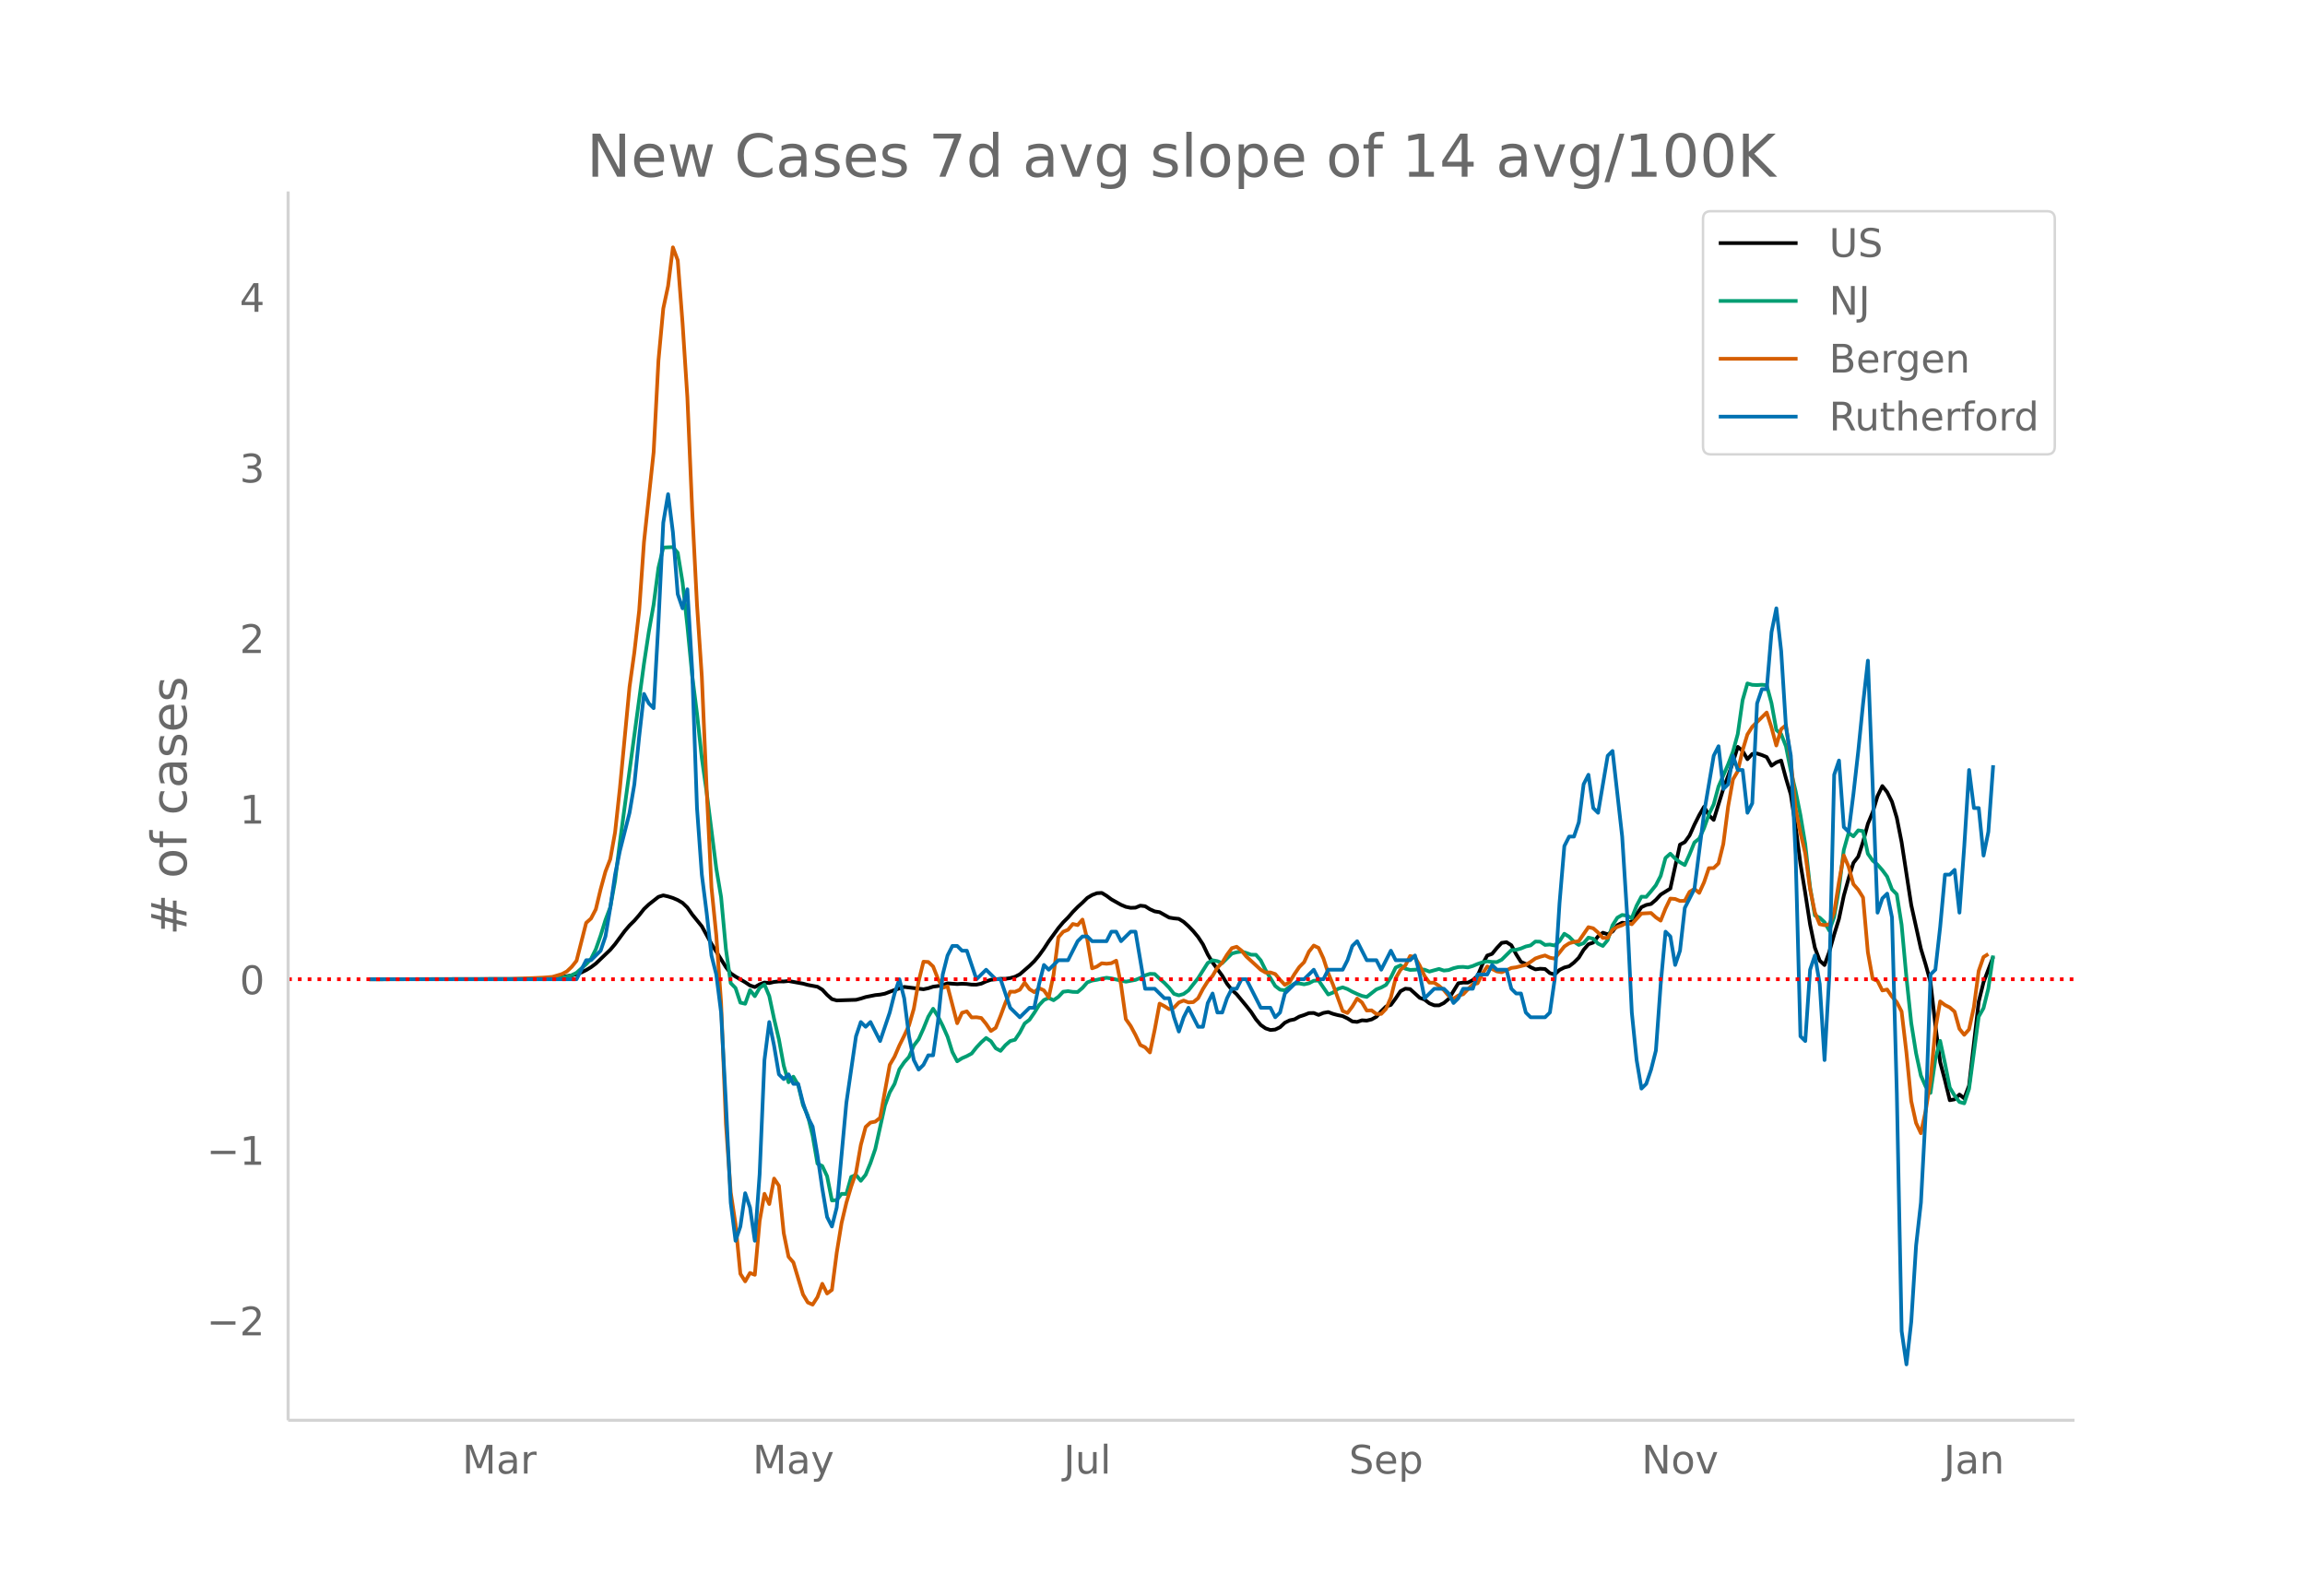 <svg height="864" viewBox="0 0 936 648" width="1248" xmlns="http://www.w3.org/2000/svg" xmlns:xlink="http://www.w3.org/1999/xlink"><defs><style>*{stroke-linecap:butt;stroke-linejoin:round}</style></defs><g id="figure_1"><path d="M0 648h936V0H0z" fill="#fff" id="patch_1"/><g id="axes_1"><path d="M117 576.72h725.4V77.76H117z" fill="none" id="patch_2"/><path clip-path="url(#pe2917951f7)" d="M149.973 397.634l62.619-.105 7.827-.204 3.914-.242 3.913-.383 3.914-.602 1.957-.484 1.957-.72 1.956-.968 1.957-1.172 1.957-1.462 5.87-5.608 1.957-2.31 3.914-5.305 1.957-2.288 1.957-1.922 1.957-2.258 1.957-2.482 1.956-1.844 3.914-3.088 1.957-.611 1.957.45 1.957.613 1.956.838 1.957 1.142 1.957 1.89 1.957 2.808 3.914 4.824 3.913 7.121 5.87 9.443 1.958 2.54 1.956 1.313 3.914 2.302 1.957 1.302 1.957.651 1.957-1.095 1.956-.753 1.957.223 1.957-.457 1.957-.204 1.957.025 1.957-.194 5.87 1.062 1.957.533 3.914.733 1.957 1.189 1.956 2.1 1.957 1.735 1.957.538 7.827-.254 1.957-.504 1.957-.624 3.914-.786 1.957-.197 1.956-.385 3.914-1.51 3.914-1.228 7.827.945 1.957-.413 1.957-.638 1.957-.251 1.956-.424 1.957-.665 3.914.282 1.957-.124 1.957.096 1.957.251 1.956.012 1.957-.406 1.957-.903 1.957-.664 3.914-.41 1.956.02 1.957-.299 1.957-.54 1.957-1.01 3.914-3.402 1.956-1.91 1.957-2.346 1.957-2.714 1.957-3.012 3.914-5.374 1.956-2.332 1.957-1.958 1.957-2.27 1.957-1.997 1.957-1.769 1.957-1.928 1.956-1.17 1.957-.743 1.957-.112 1.957 1.177 1.957 1.455 3.914 2.197 1.956.828 1.957.4 1.957-.07 1.957-.806 1.957.222 1.957 1.234 1.956.873 1.957.307 3.914 2.202 1.957.317 1.957.201 1.956 1.22 1.957 1.757 1.957 2.03 1.957 2.36 1.957 2.98 1.957 4.107 1.956 3.277 3.914 5.329 1.957 3.294 1.957 2.481 1.957 1.775 3.913 4.74 1.957 2.477 1.957 2.96 1.957 2.31 1.957 1.37 1.957.66 1.956-.175 1.957-.946 1.957-1.83 1.957-.968 1.957-.4 1.957-1.115 1.956-.637 1.957-.783 1.957-.052 1.957.79 1.957-.815 1.957-.353 1.956.736 1.957.517 1.957.394 1.957.942 1.957 1.213 1.957.202 1.956-.652 1.957.123 1.957-.481 1.957-1.075 1.957-2.268 1.957-1.91 1.956-.634 1.957-2.65 1.957-2.915 1.957-1.038 1.957.183 3.914 3.549 1.956.708 1.957 1.524 1.957.803 1.957.024 1.957-.962 1.957-1.659 3.913-6.362 1.957-.28 1.957.016 1.957-1.015 1.957-1.722 1.956-4.679 1.957-3.574 1.957-.675 1.957-2.388 1.957-2.089 1.957-.275 1.956 1.22 1.957 3.662 1.957 3.11 1.957.842 1.957 1.318 1.957.891 1.956-.262 1.957.113 1.957 1.668 1.957.536 1.957-1.823 1.957-.989 1.956-.502 1.957-1.517 1.957-1.962 1.957-3.19 1.957-2.27 1.957-.691 1.957-2.516 1.956-1.482 1.957.618 1.957-1.1 1.957-2.554 1.957-1.031 1.957.195 1.956-.74 3.914-5.745 1.957-.916 1.957-.406 1.957-1.658 1.956-2.142 3.914-2.44 3.914-17.843 1.957-1.033 1.956-2.712 1.957-4.364 1.957-3.895 1.957-3.376 1.957 3.429 1.957 1.893 3.913-12.665 1.957-5.172 1.957-5.626 1.957-6.197 1.957 1.633 1.957 3.391 1.956-2.132 1.957-.195 1.957.632 1.957.814 1.957 3.518 1.957-1.347 1.956-.752 1.957 7.245 1.957 6.553 1.957 12.913 1.957 15.118 1.957 11.936 1.956 12.744 1.957 9.484 1.957 5.236 1.957 1.807 1.957-5.418 1.957-6.969 1.956-6.352 1.957-9.375 1.957-7.046 1.957-6.318 1.957-2.557 1.957-6.014 1.956-7.287 1.957-4.712 1.957-6.536 1.957-4.094 1.957 2.463 1.957 3.893 1.957 6.524 1.956 9.896 3.914 25.524 3.914 17.732 1.957 6.51 1.956 7.048 1.957 17.36 1.957 15.163 1.957 7.402 1.957 8.055 1.957-.357 1.956-1.95 1.957 1.555 1.957-5.2 3.914-34.005 1.957-7.91 3.913-10.31h0" fill="none" stroke="#000" stroke-linecap="round" stroke-width="1.5" id="line2d_1"/><path clip-path="url(#pe2917951f7)" d="M149.973 397.634l66.532-.083 7.828-.247 3.913-.33 1.957-.354 1.957-.633 1.957-.967 3.913-3.501 1.957-2.137 1.957-3.904 1.957-5.594 1.957-6.295 1.957-5.169 1.956-10.791 1.957-15.646 9.785-72.542 1.956-12.868 1.957-11.101 1.957-14.91 1.957-8.22 3.914-.184 1.956 2.304 1.957 11.973 1.957 17.71 1.957 20.187 1.957 15.458 1.957 18.017 1.956 13.871 3.914 30.93 1.957 11.662 1.957 21.117 1.957 13.835 1.956 1.993 1.957 5.925 1.957.458 1.957-5.539 1.957 2.455 1.957-3.346 1.956-1.417 1.957 4.727 1.957 9.275 1.957 8.285 1.957 10.695 1.957 6.729 1.957-2.252 1.956 3.35 1.957 8.201 1.957 4.266 1.957 8.153 1.957 11.332 1.957.97 1.956 4.127 1.957 9.856 1.957-.143 1.957-2.539 1.957.044 1.957-6.92 1.956-.815 1.957 2.395 1.957-2.447 1.957-4.77 1.957-5.699 3.913-17.655 1.957-5.328 1.957-3.442 1.957-5.912 1.957-2.865 1.957-2.185 1.956-4.604 1.957-2.57 1.957-4.333 1.957-4.815 1.957-3.239 1.957 3.06 1.956 3.888 1.957 4.412 1.957 6.228 1.957 3.744 1.957-1.238 1.957-.855 1.957-1.059 1.956-2.475 1.957-2.085 1.957-1.75 1.957 1.32 1.957 2.858 1.957 1.054 1.956-2.296 1.957-1.69 1.957-.53 1.957-2.913 1.957-3.704 1.957-1.488 1.956-2.826 1.957-3.143 1.957-2.073 1.957-.828 1.957.931 1.957-1.384 1.956-2.07 1.957-.23 1.957.29 1.957.052 1.957-1.667 1.957-2.248 1.956-.72 1.957-.327 1.957-.473 1.957-.347 1.957.267 5.87 1.317 3.914-.72 1.957-.776 1.957-1.062 1.957-.625 1.956.083 1.957 1.879 1.957 1.69 1.957 2.01 1.957 2.467 1.957.613 1.956-.573 1.957-1.44 3.914-4.966 3.914-6.18 1.956-1.094 1.957.37 1.957.796 3.914-3.892 1.957-.533 1.956-.302 1.957.585 1.957.724 1.957.02 1.957 2.268 1.957 3.931 3.913 6.47 1.957 1.5 1.957.259 1.957-1.457 1.957-1.277 1.957-.064 1.956.374 1.957-.437 1.957-1.015 1.957-.123 3.914 5.694 1.956-.78 1.957-1.488 1.957-.629 1.957.704 1.957 1.075 1.957.91 1.956.789 1.957.417 3.914-3.071 1.957-.756 1.957-1.075 1.956-3.036 1.957-3.987 1.957-.907 1.957 1.353 1.957.505 1.957-.083 1.957-.207 1.956.203 1.957.768 3.914-1.075 1.957.657 1.957-.2 1.956-.747 1.957-.466 1.957-.071 1.957.207 1.957-.57 1.957-.823 1.956-.684 1.957-.378 1.957.234 1.957.064 1.957-.97 3.913-3.865 1.957-.143 1.957-.549 1.957-.812 1.957-.437 1.957-1.568 1.956.056 1.957 1.317 1.957-.163 1.957.393 1.957-1.754 1.957-3.012 1.956 1.213 1.957 1.986 1.957 1.333 1.957-.693 1.957-2.28 1.957.462 1.957 1.985 1.956.94 1.957-2.388 1.957-5.969 1.957-3.1 1.957-1.125 1.957.274 1.956 1.039 1.957-5.042 1.957-3.692 1.957.075 1.957-2.272 1.957-2.443 1.956-3.8 1.957-7.273 1.957-1.74 1.957 1.962 1.957 1.52 1.957 1.13 1.956-4.377 1.957-4.79 1.957-1.58 1.957-4.242 1.957-5.562 1.957-4.079 1.956-7.234 3.914-9.036 1.957-5.169 1.957-7.134 1.957-13.744 1.957-6.804 1.956.569 1.957.095 1.957-.127 1.957.16 1.957 7.317 1.957 10.886 1.956 1.675 1.957 4.958 1.957 9.908 1.957 8.225 1.957 9.749 1.957 11.821 1.956 17.436 1.957 11.524 1.957.93 1.957 1.807 1.957 3.442 1.957-5.523 1.956-11.392 1.957-15.796 1.957-6.964 1.957 1.369 1.957-2.42 1.957.307 1.956 9.184 1.957 2.789 1.957 1.66 1.957 2.204 1.957 2.646 1.957 5.184 1.957 1.982 1.956 12.351 1.957 21.352 1.957 18.542 1.957 12.28 1.957 9.087 1.957 4.489 1.956 2.554 1.957-13.632 1.957-7.492 1.957 9.084 1.957 9.9 1.957 3.239 1.956 2.59 1.957.553 1.957-5.865 3.914-29.326 1.957-3.458 1.956-7.938 1.957-13.449h0" fill="none" stroke="#009e73" stroke-linecap="round" stroke-width="1.5" id="line2d_2"/><path clip-path="url(#pe2917951f7)" d="M149.973 397.634l56.748-.038 13.698-.606 3.914-.304 3.913-1.175 1.957-1.061 1.957-1.858 1.957-2.464 3.913-15.393 1.957-1.744 1.957-3.753 1.957-8.151 1.957-7.166 1.957-5.042 1.956-10.919 1.957-17.932 3.914-41.135 1.957-13.99 1.957-16.946 1.957-27.904 3.913-36.433 1.957-37.23 1.957-21.117 1.957-9.137 1.957-15.696 1.956 5.232 1.957 25.477 1.957 30.14 1.957 45.836 1.957 38.443 1.957 29.155 1.956 45.494 1.957 40.112 1.957 19.41 1.957 27.487 1.957 49.059 1.957 27.94 1.956 12.891 1.957 20.132 1.957 3.07 1.957-3.412 1.957.759 1.957-21.876 1.956-11.032 1.957 4.17 1.957-10.35 1.957 2.92 1.957 19.22 1.957 9.63 1.957 2.275 3.913 13.004 1.957 3.26 1.957.873 1.957-3.033 1.957-5.422 1.956 3.943 1.957-1.479 1.957-15.089 1.957-12.056 1.957-8.227 1.957-6.596 1.956-5.65 1.957-11.221 1.957-7.317 1.957-1.782 1.957-.38 1.957-1.554 3.913-21.496 1.957-3.336 1.957-4.55 1.957-3.943 1.957-4.208 1.956-6.786 1.957-11.147 1.957-7.923 1.957.114 1.957 1.82 1.957 4.966 1.956 3.677 1.957-.568 3.914 14.975 1.957-4.246 1.957-.569 1.957 2.464 1.956-.075 1.957.303 1.957 2.388 1.957 2.882 1.957-1.29 1.957-4.852 1.956-5.27 1.957-4.55 1.957.039 1.957-.835 1.957-2.88 1.957 2.653 1.956 1.213 1.957-1.63 1.957.91 1.957 2.843 1.957-9.174 1.957-15.241 1.956-2.237 1.957-.796 1.957-2.35 1.957.454 1.957-2.237 1.957 8.114 1.956 11.677 1.957-.72 1.957-1.328 1.957.19 1.957-.228 1.957-1.023 1.957 9.705 1.956 14.028 1.957 2.767 1.957 3.64 1.957 4.095 1.957.947 1.957 2.086 1.956-9.289 1.957-10.54 1.957 1.024 1.957 1.251 1.957-.682 1.957-2.048 1.956-.796 1.957.759 1.957-.114 1.957-1.593 1.957-3.753 1.957-3.109 1.956-2.199 1.957-3.336 1.957-2.047 1.957-3.223 1.957-2.653 1.957-.57 1.956 1.555 1.957 2.389 5.87 5.383 1.958 1.138 1.957-.038 1.956.644 1.957 2.313 1.957 2.085 1.957-1.137 1.957-3.26 1.957-2.844 1.956-1.972 1.957-4.284 1.957-2.464 1.957.948 1.957 4.246 1.957 5.99 1.956 4.74 3.914 10.652 1.957.797 1.957-2.578 1.957-3.26 1.956 1.554 1.957 3.298 1.957-.076 1.957 1.479 1.957-.038 1.957-2.048 1.956-4.587 1.957-7.848 1.957-3.412 1.957-1.744 1.957-3.867 1.957.493 1.957 3.412 1.956 4.208 1.957 2.692 1.957.038 1.957 1.29 1.957 1.705 1.957 2.35 1.956 1.176 1.957-1.327 1.957-.493 3.914-4.056 1.957-.417 1.956-3.868 1.957-2.957 3.914 2.01 1.957.34 1.957-.795 1.956-.948 1.957-.265 3.914-.986 1.957-1.213 1.957-1.403 1.956-.683 1.957-.53 1.957.91 1.957.379 3.914-4.929 1.956-1.289 1.957-.569 1.957-.303 3.914-5.687 1.957.455 1.957 1.706 1.956 2.2 1.957-.039 1.957-3.26 1.957-1.175 1.957-.683 1.957-1.024 1.956.645 3.914-4.36 3.914-.227 1.957 1.781 1.956 1.327 1.957-4.89 1.957-4.057 1.957.152 1.957.796 1.957-.038 1.956-3.64 1.957-1.213 1.957 1.63 1.957-4.284 1.957-5.762 1.957-.038 1.956-1.896 1.957-7.886 1.957-15.202 1.957-10.995 1.957-3.374 1.957-8.417 1.957-6.483 1.956-3.108 3.914-3.868 1.957-1.933 1.957 6.066 1.957 7.317 1.956-6.635 1.957-1.592 1.957 14.103 1.957 19.715 1.957 9.895 1.957 8.265 1.956 14.482 1.957 9.554 1.957 4.777 1.957.417 1.957-.341 1.957-4.853 1.956-12.283 1.957-10.881 1.957 4.587 1.957 7.128 1.957 2.236 1.957 3.147 1.956 22.217 1.957 10.843 1.957.796 1.957 3.905 1.957-.38 1.957 2.882 1.957 2.237 1.956 3.791 1.957 16.606 1.957 19.79 1.957 8.871 1.957 4.17 1.957-9.06 1.956-12.398 1.957-20.586 1.957-11.487 1.957 1.478 1.957.986 1.957 1.706 1.956 6.976 1.957 2.426 1.957-2.199 1.957-9.023 1.957-14.71 1.957-5.649 1.956-1.213h0" fill="none" stroke="#d55e00" stroke-linecap="round" stroke-width="1.5" id="line2d_3"/><path clip-path="url(#pe2917951f7)" d="M149.973 397.634h84.144l3.913-7.723h1.957l3.914-3.862 1.957-5.793 1.957-11.586 1.956-13.516 1.957-9.655 3.914-15.447 1.957-11.586 1.957-19.31 1.957-17.378 1.956 3.862 1.957 1.931 1.957-34.757 1.957-40.55 1.957-11.585 1.957 15.447 1.956 25.103 1.957 5.792 1.957-7.723 1.957 32.826 1.957 55.997 1.957 27.033 1.956 15.447 1.957 17.379 1.957 7.723 1.957 15.448 1.957 36.688 1.957 40.55 1.956 15.447 1.957-5.793 1.957-13.517 1.957 5.793 1.957 13.517 1.957-27.033 1.956-46.343 1.957-15.447 1.957 9.654 1.957 11.586 1.957 1.93 1.957-1.93 1.957 3.862h1.956l1.957 7.724 1.957 5.792 1.957 3.862 1.957 11.586 1.957 13.516 1.956 11.586 1.957 3.862 1.957-7.724 3.914-42.48 3.913-27.033 1.957-5.793 1.957 1.93 1.957-1.93 3.914 7.723 3.913-11.585 1.957-7.724 1.957-5.793 1.957 7.724 1.957 15.448 1.956 9.654 1.957 3.862 1.957-1.93 1.957-3.863h1.957l1.957-13.516 1.956-19.31 1.957-7.723 1.957-3.862h1.957l1.957 1.93h1.957l3.913 11.586 3.914-3.862 3.914 3.862h1.957l3.913 11.586 3.914 3.862 3.914-3.862h1.956l1.957-9.655 1.957-7.724 1.957 1.931 3.914-3.861h3.913l3.914-7.724 1.957-1.931h1.957l1.956 1.93h5.871l1.957-3.861h1.957l1.957 3.862 3.913-3.862h1.957l3.914 23.171h3.913l3.914 3.862h1.957l1.957 7.724 1.957 5.793 1.956-5.793 1.957-3.862 3.914 7.724h1.957l1.957-9.655 1.956-3.862 1.957 7.724h1.957l1.957-5.793 1.957-3.862h1.957l1.956-3.862h1.957l5.87 11.586h3.915l1.956 3.862 1.957-1.931 1.957-7.724 5.87-5.793h1.957l3.914-3.862 1.957 3.862h1.957l1.957-3.862h5.87l1.957-3.861 1.957-5.793 1.957-1.931 3.913 7.724h3.914l1.957 3.861 3.913-7.723 1.957 3.862h5.87l1.958-1.931 1.957 7.723 1.956 9.655 3.914-3.862h3.914l1.957 1.931 1.956 3.862 1.957-1.931 1.957-3.862h3.914l1.957-5.793h3.913l1.957-3.862 1.957 1.931h3.914l1.956 7.724 1.957 1.931h1.957l1.957 7.724 1.957 1.93h5.87l1.957-1.93 1.957-13.517 1.957-30.895 1.957-23.17 1.956-3.863h1.957l1.957-5.793 1.957-15.447 1.957-3.862 1.957 13.517 1.957 1.93 3.913-23.17 1.957-1.932 3.914 34.757 1.957 30.895 1.956 40.55 1.957 19.31 1.957 11.585 1.957-1.931 1.957-5.793 1.957-7.724 1.956-27.033 1.957-21.24 1.957 1.93 1.957 11.586 1.957-5.792 1.957-17.379 3.913-7.723 3.914-30.895 3.914-23.172 1.956-3.861 1.957 17.378 1.957-1.931 1.957-11.586 1.957 5.793h1.957l1.957 17.379 1.956-3.862 1.957-40.55 1.957-5.793h1.957l1.957-23.17 1.957-9.656 1.956 17.379 1.957 30.895 1.957 11.585 1.957 40.55 1.957 73.376 1.957 1.93 1.956-28.964 1.957-5.792 1.957 11.585 1.957 30.895 1.957-34.757 1.957-81.099 1.956-5.793 1.957 27.033 1.957 1.931 1.957-15.447 1.957-17.379 1.957-19.309 1.956-17.378 3.914 102.34 1.957-5.794 1.957-1.93 1.957 9.654 1.957 71.445 1.956 96.546 1.957 13.517 1.957-17.378 1.957-30.895 1.957-17.379 1.957-36.688 1.956-55.997 1.957-1.93 1.957-17.379 1.957-21.24h1.957l1.957-1.931 1.956 17.378 1.957-27.033 1.957-30.895 1.957 15.448h1.957l1.957 19.309 1.956-9.655 1.957-27.033h0" fill="none" stroke="#0072b2" stroke-linecap="round" stroke-width="1.5" id="line2d_4"/><path clip-path="url(#pe2917951f7)" d="M117 397.634h725.4" fill="none" stroke="red" stroke-dasharray="1.5,2.475" stroke-width="1.5" id="line2d_5"/><path d="M117 576.72V77.76" fill="none" stroke="#d3d3d3" stroke-linecap="square" stroke-width="1.25" id="patch_3"/><path d="M117 576.72h725.4" fill="none" stroke="#d3d3d3" stroke-linecap="square" stroke-width="1.25" id="patch_4"/><g id="matplotlib.axis_1"><g id="xtick_1"><g transform="matrix(.16 0 0 -.16 187.714 598.378)" fill="#696969" id="text_1"><defs><path d="M9.813 72.906h14.703l18.593-49.61 18.703 49.61h14.704V0H66.89v64.016l-18.797-50h-9.907l-18.796 50V0H9.813z" id="DejaVuSans-77"/><path d="M34.281 27.484q-10.89 0-15.093-2.484-4.204-2.484-4.204-8.5 0-4.781 3.157-7.594 3.156-2.797 8.562-2.797 7.485 0 12 5.297 4.516 5.297 4.516 14.078v2zm17.922 3.72V0H43.22v8.297Q40.14 3.328 35.547.953q-4.594-2.375-11.234-2.375-8.391 0-13.36 4.719Q6 8.016 6 15.922q0 9.219 6.172 13.906 6.187 4.688 18.437 4.688h12.61v.89q0 6.203-4.078 9.594-4.078 3.39-11.453 3.39-4.688 0-9.141-1.124-4.438-1.125-8.531-3.375v8.312q4.921 1.906 9.562 2.844 4.64.953 9.031.953 11.875 0 17.735-6.156 5.86-6.14 5.86-18.64z" id="DejaVuSans-97"/><path d="M41.11 46.297q-1.516.875-3.297 1.281Q36.03 48 33.89 48q-7.625 0-11.703-4.953-4.079-4.953-4.079-14.234V0H9.08v54.688h9.03v-8.5q2.844 4.984 7.375 7.39Q30.031 56 36.531 56q.922 0 2.047-.125 1.125-.11 2.484-.36z" id="DejaVuSans-114"/></defs><use xlink:href="#DejaVuSans-77"/><use x="86.279" xlink:href="#DejaVuSans-97"/><use x="147.559" xlink:href="#DejaVuSans-114"/></g></g><g id="xtick_2"><g transform="matrix(.16 0 0 -.16 305.635 598.378)" fill="#696969" id="text_2"><defs><path d="M32.172-5.078q-3.797-9.766-7.422-12.735-3.61-2.984-9.656-2.984H7.906v7.516h5.282q3.703 0 5.75 1.765Q21-9.766 23.483-3.219l1.61 4.094-22.11 53.813H12.5l17.094-42.766 17.093 42.766h9.516z" id="DejaVuSans-121"/></defs><use xlink:href="#DejaVuSans-77"/><use x="86.279" xlink:href="#DejaVuSans-97"/><use x="147.559" xlink:href="#DejaVuSans-121"/></g></g><g id="xtick_3"><g transform="matrix(.16 0 0 -.16 431.89 598.378)" fill="#696969" id="text_3"><defs><path d="M9.813 72.906h9.859V5.078q0-13.187-5-19.14-5-5.954-16.094-5.954h-3.75v8.297h3.078q6.531 0 9.219 3.672Q9.813-4.39 9.813 5.078z" id="DejaVuSans-74"/><path d="M8.5 21.578v33.11h8.984V21.922q0-7.766 3.016-11.656 3.031-3.875 9.094-3.875 7.265 0 11.484 4.64 4.234 4.64 4.234 12.656v31h8.985V0h-8.984v8.406Q42.047 3.422 37.718 1q-4.313-2.422-10.032-2.422-9.421 0-14.312 5.86Q8.5 10.296 8.5 21.578zM31.11 56z" id="DejaVuSans-117"/><path d="M9.422 75.984h8.984V0H9.422z" id="DejaVuSans-108"/></defs><use xlink:href="#DejaVuSans-74"/><use x="29.492" xlink:href="#DejaVuSans-117"/><use x="92.871" xlink:href="#DejaVuSans-108"/></g></g><g id="xtick_4"><g transform="matrix(.16 0 0 -.16 547.786 598.378)" fill="#696969" id="text_4"><defs><path d="M53.516 70.516V60.89q-5.61 2.687-10.594 4-4.984 1.328-9.625 1.328-8.047 0-12.422-3.125t-4.375-8.89q0-4.845 2.906-7.313 2.907-2.453 11.016-3.97l5.953-1.218q11.031-2.11 16.281-7.406 5.25-5.297 5.25-14.172 0-10.61-7.11-16.078-7.093-5.469-20.812-5.469-5.172 0-11.015 1.172Q13.14.922 6.89 3.219v10.156q6-3.36 11.765-5.078 5.766-1.703 11.328-1.703 8.438 0 13.032 3.312 4.593 3.328 4.593 9.485 0 5.359-3.297 8.39-3.296 3.032-10.812 4.547L27.484 33.5q-11.03 2.188-15.968 6.875-4.922 4.688-4.922 13.047 0 9.672 6.812 15.234 6.813 5.563 18.766 5.563 5.14 0 10.453-.938 5.328-.922 10.89-2.765z" id="DejaVuSans-83"/><path d="M56.203 29.594v-4.39H14.891q.593-9.282 5.593-14.142 5-4.859 13.938-4.859 5.172 0 10.031 1.266 4.86 1.265 9.656 3.812v-8.5Q49.266.734 44.187-.344 39.11-1.422 33.892-1.422q-13.094 0-20.735 7.61-7.64 7.625-7.64 20.625 0 13.421 7.25 21.296Q20.016 56 32.328 56q11.031 0 17.453-7.11 6.422-7.093 6.422-19.296zm-8.984 2.64q-.094 7.36-4.125 11.75-4.032 4.407-10.672 4.407-7.516 0-12.031-4.25-4.516-4.25-5.203-11.97z" id="DejaVuSans-101"/><path d="M18.11 8.203v-29H9.077v75.484h9.031v-8.296q2.844 4.875 7.157 7.234Q29.594 56 35.594 56q9.968 0 16.187-7.906 6.235-7.907 6.235-20.797T51.78 6.484q-6.218-7.906-16.187-7.906-6 0-10.328 2.375-4.313 2.375-7.157 7.25zm30.578 19.094q0 9.906-4.079 15.547-4.078 5.64-11.203 5.64-7.14 0-11.218-5.64-4.079-5.64-4.079-15.547 0-9.906 4.078-15.547 4.079-5.64 11.22-5.64 7.124 0 11.202 5.64t4.078 15.547z" id="DejaVuSans-112"/></defs><use xlink:href="#DejaVuSans-83"/><use x="63.477" xlink:href="#DejaVuSans-101"/><use x="125" xlink:href="#DejaVuSans-112"/></g></g><g id="xtick_5"><g transform="matrix(.16 0 0 -.16 666.618 598.378)" fill="#696969" id="text_5"><defs><path d="M9.813 72.906h13.28l32.329-60.984v60.984h9.562V0h-13.28L19.39 60.984V0H9.813z" id="DejaVuSans-78"/><path d="M30.61 48.39q-7.22 0-11.422-5.64-4.204-5.64-4.204-15.453 0-9.813 4.172-15.453 4.188-5.64 11.453-5.64 7.188 0 11.375 5.655 4.203 5.672 4.203 15.438 0 9.719-4.203 15.406-4.187 5.688-11.375 5.688zm0 7.61q11.718 0 18.406-7.625 6.703-7.61 6.703-21.078 0-13.422-6.703-21.078-6.688-7.64-18.407-7.64-11.765 0-18.437 7.64-6.656 7.656-6.656 21.078 0 13.469 6.656 21.078Q18.844 56 30.609 56z" id="DejaVuSans-111"/><path d="M2.984 54.688H12.5L29.594 8.797l17.093 45.89h9.516L35.687 0H23.485z" id="DejaVuSans-118"/></defs><use xlink:href="#DejaVuSans-78"/><use x="74.805" xlink:href="#DejaVuSans-111"/><use x="135.986" xlink:href="#DejaVuSans-118"/></g></g><g id="xtick_6"><g transform="matrix(.16 0 0 -.16 789.267 598.378)" fill="#696969" id="text_6"><defs><path d="M54.89 33.016V0h-8.984v32.719q0 7.765-3.031 11.61-3.031 3.858-9.078 3.858-7.281 0-11.484-4.64-4.204-4.625-4.204-12.64V0H9.08v54.688h9.03v-8.5q3.235 4.937 7.594 7.374Q30.078 56 35.797 56q9.422 0 14.25-5.828 4.844-5.828 4.844-17.156z" id="DejaVuSans-110"/></defs><use xlink:href="#DejaVuSans-74"/><use x="29.492" xlink:href="#DejaVuSans-97"/><use x="90.771" xlink:href="#DejaVuSans-110"/></g></g></g><g id="matplotlib.axis_2"><g id="ytick_1"><g transform="matrix(.16 0 0 -.16 83.912 542.253)" fill="#696969" id="text_7"><defs><path d="M10.594 35.5h62.593v-8.297H10.594z" id="DejaVuSans-8722"/><path d="M19.188 8.297h34.421V0H7.33v8.297q5.609 5.812 15.296 15.594 9.703 9.797 12.188 12.64 4.734 5.313 6.609 9 1.89 3.688 1.89 7.25 0 5.813-4.078 9.469-4.078 3.672-10.625 3.672-4.64 0-9.797-1.61-5.14-1.609-11-4.89v9.969Q13.767 71.78 18.938 73q5.188 1.219 9.485 1.219 11.328 0 18.062-5.672 6.735-5.656 6.735-15.125 0-4.5-1.688-8.531-1.672-4.016-6.125-9.485-1.218-1.422-7.765-8.187-6.532-6.766-18.453-18.922z" id="DejaVuSans-50"/></defs><use xlink:href="#DejaVuSans-8722"/><use x="83.789" xlink:href="#DejaVuSans-50"/></g></g><g id="ytick_2"><g transform="matrix(.16 0 0 -.16 83.912 472.983)" fill="#696969" id="text_8"><defs><path d="M12.406 8.297h16.11v55.625l-17.532-3.516v8.985l17.438 3.515h9.86V8.296H54.39V0H12.406z" id="DejaVuSans-49"/></defs><use xlink:href="#DejaVuSans-8722"/><use x="83.789" xlink:href="#DejaVuSans-49"/></g></g><g id="ytick_3"><g transform="matrix(.16 0 0 -.16 97.32 403.713)" fill="#696969" id="text_9"><defs><path d="M31.781 66.406q-7.61 0-11.453-7.5Q16.5 51.422 16.5 36.375q0-14.984 3.828-22.484 3.844-7.5 11.453-7.5 7.672 0 11.5 7.5 3.844 7.5 3.844 22.484 0 15.047-3.844 22.531-3.828 7.5-11.5 7.5zm0 7.813q12.266 0 18.735-9.703 6.468-9.688 6.468-28.141 0-18.406-6.468-28.11-6.47-9.687-18.735-9.687-12.25 0-18.718 9.688-6.47 9.703-6.47 28.109 0 18.453 6.47 28.14Q19.53 74.22 31.78 74.22z" id="DejaVuSans-48"/></defs><use xlink:href="#DejaVuSans-48"/></g></g><g id="ytick_4"><use xlink:href="#DejaVuSans-49" transform="matrix(.16 0 0 -.16 97.32 334.443)" fill="#696969" id="text_10"/></g><g id="ytick_5"><use xlink:href="#DejaVuSans-50" transform="matrix(.16 0 0 -.16 97.32 265.173)" fill="#696969" id="text_11"/></g><g id="ytick_6"><g transform="matrix(.16 0 0 -.16 97.32 195.903)" fill="#696969" id="text_12"><defs><path d="M40.578 39.313Q47.656 37.797 51.625 33q3.984-4.781 3.984-11.813 0-10.78-7.422-16.703-7.421-5.906-21.093-5.906-4.578 0-9.438.906-4.86.907-10.031 2.72v9.515q4.094-2.39 8.969-3.61 4.89-1.218 10.218-1.218 9.266 0 14.125 3.656 4.86 3.656 4.86 10.64 0 6.454-4.516 10.079-4.515 3.64-12.562 3.64h-8.5v8.11h8.89q7.266 0 11.125 2.906 3.86 2.906 3.86 8.375 0 5.61-3.985 8.61-3.968 3.015-11.39 3.015-4.063 0-8.703-.89-4.641-.876-10.203-2.72v8.782q5.624 1.562 10.53 2.344 4.907.78 9.25.78 11.235 0 17.766-5.109 6.547-5.093 6.547-13.78 0-6.063-3.468-10.235-3.47-4.172-9.86-5.782z" id="DejaVuSans-51"/></defs><use xlink:href="#DejaVuSans-51"/></g></g><g id="ytick_7"><g transform="matrix(.16 0 0 -.16 97.32 126.633)" fill="#696969" id="text_13"><defs><path d="M37.797 64.313L12.89 25.39h24.906zm-2.594 8.593H47.61V25.391h10.407v-8.203H47.609V0h-9.812v17.188H4.89v9.515z" id="DejaVuSans-52"/></defs><use xlink:href="#DejaVuSans-52"/></g></g><g transform="matrix(0 -.2 -.2 0 75.753 379.813)" fill="#696969" id="text_14"><defs><path d="M51.125 44H36.922l-4.11-16.313h14.313zm-7.328 27.781l-5.078-20.265h14.265L58.11 71.78h7.813L60.89 51.516h15.234V44h-17.14l-4-16.313h15.53V20.22H53.079L48 0h-7.813l5.032 20.219H30.906L25.875 0h-7.86l5.079 20.219H7.719v7.468h17.187L29 44H13.281v7.516h17.625l4.985 20.265z" id="DejaVuSans-35"/><path d="M37.11 75.984V68.5h-8.594q-4.828 0-6.72-1.953-1.874-1.953-1.874-7.031v-4.828h14.797v-6.985H19.922V0H10.89v47.703H2.297v6.984h8.594V58.5q0 9.125 4.25 13.297 4.25 4.187 13.468 4.187z" id="DejaVuSans-102"/><path d="M48.781 52.594v-8.407q-3.812 2.11-7.64 3.157-3.828 1.047-7.735 1.047-8.75 0-13.593-5.547-4.829-5.532-4.829-15.547 0-10.016 4.829-15.563 4.843-5.53 13.593-5.53 3.907 0 7.735 1.046 3.828 1.047 7.64 3.156V2.094Q45.016.344 40.984-.531q-4.015-.89-8.562-.89-12.36 0-19.64 7.765-7.266 7.765-7.266 20.953 0 13.375 7.343 21.031Q20.22 56 33.016 56q4.14 0 8.093-.86 3.953-.843 7.672-2.546z" id="DejaVuSans-99"/><path d="M44.281 53.078v-8.5q-3.797 1.953-7.906 2.922-4.094.984-8.5.984-6.688 0-10.031-2.047-3.344-2.046-3.344-6.156 0-3.125 2.39-4.906 2.391-1.781 9.626-3.39l3.078-.688q9.562-2.047 13.593-5.781 4.032-3.735 4.032-10.422 0-7.625-6.032-12.078-6.03-4.438-16.578-4.438-4.39 0-9.156.86Q10.688.296 5.422 2v9.281q4.984-2.594 9.812-3.89 4.829-1.282 9.579-1.282 6.343 0 9.75 2.172 3.421 2.172 3.421 6.125 0 3.656-2.468 5.61-2.453 1.953-10.813 3.765l-3.125.735q-8.344 1.75-12.062 5.39-3.704 3.64-3.704 9.985 0 7.718 5.47 11.906Q16.75 56 26.811 56q4.97 0 9.36-.734 4.406-.72 8.11-2.188z" id="DejaVuSans-115"/></defs><use xlink:href="#DejaVuSans-35"/><use x="83.789" xlink:href="#DejaVuSans-32"/><use x="115.576" xlink:href="#DejaVuSans-111"/><use x="176.758" xlink:href="#DejaVuSans-102"/><use x="211.963" xlink:href="#DejaVuSans-32"/><use x="243.75" xlink:href="#DejaVuSans-99"/><use x="298.73" xlink:href="#DejaVuSans-97"/><use x="360.01" xlink:href="#DejaVuSans-115"/><use x="412.109" xlink:href="#DejaVuSans-101"/><use x="473.633" xlink:href="#DejaVuSans-115"/></g></g><g transform="matrix(.24 0 0 -.24 238.224 71.76)" fill="#696969" id="text_15"><defs><path d="M4.203 54.688h8.985l11.234-42.672 11.172 42.672h10.593l11.235-42.672 11.187 42.672h8.985L63.28 0H52.688L40.922 44.828 29.109 0H18.5z" id="DejaVuSans-119"/><path d="M64.406 67.281v-10.39q-4.984 4.64-10.625 6.922-5.64 2.296-11.984 2.296-12.5 0-19.14-7.64-6.641-7.64-6.641-22.094 0-14.406 6.64-22.047 6.64-7.64 19.14-7.64 6.345 0 11.985 2.296 5.64 2.297 10.625 6.938V5.609Q59.234 2.094 53.437.33q-5.78-1.75-12.218-1.75-16.563 0-26.094 10.124-9.516 10.14-9.516 27.672 0 17.578 9.516 27.703 9.531 10.14 26.094 10.14 6.531 0 12.312-1.734 5.797-1.734 10.875-5.203z" id="DejaVuSans-67"/><path d="M8.203 72.906h46.875v-4.203L28.61 0H18.312L43.22 64.594H8.203z" id="DejaVuSans-55"/><path d="M45.406 46.39v29.594h8.985V0h-8.985v8.203Q42.578 3.328 38.25.953q-4.313-2.375-10.375-2.375-9.906 0-16.14 7.906-6.22 7.922-6.22 20.813 0 12.89 6.22 20.797Q17.968 56 27.874 56q6.063 0 10.375-2.375 4.328-2.36 7.156-7.234zm-30.61-19.093q0-9.906 4.079-15.547 4.078-5.64 11.203-5.64 7.125 0 11.219 5.64 4.11 5.64 4.11 15.547 0 9.906-4.11 15.547-4.094 5.64-11.219 5.64-7.125 0-11.203-5.64-4.078-5.64-4.078-15.547z" id="DejaVuSans-100"/><path d="M45.406 27.984q0 9.766-4.031 15.125-4.016 5.375-11.297 5.375-7.219 0-11.25-5.375-4.031-5.359-4.031-15.125 0-9.718 4.031-15.093t11.25-5.375q7.281 0 11.297 5.375 4.031 5.375 4.031 15.093zm8.985-21.203q0-13.953-6.203-20.765Q42-20.797 29.203-20.797q-4.734 0-8.937.703-4.203.703-8.157 2.172v8.735q3.954-2.141 7.813-3.157 3.86-1.031 7.86-1.031 8.843 0 13.234 4.61 4.39 4.609 4.39 13.937v4.453q-2.781-4.844-7.125-7.234Q33.938 0 27.875 0 17.828 0 11.672 7.656q-6.156 7.672-6.156 20.328 0 12.688 6.156 20.344Q17.828 56 27.875 56q6.063 0 10.406-2.39 4.344-2.391 7.125-7.22v8.297h8.985z" id="DejaVuSans-103"/><path d="M25.39 72.906h8.297L8.297-9.28H0z" id="DejaVuSans-47"/><path d="M9.813 72.906h9.859V42.094L52.39 72.906h12.703L28.906 38.922 67.672 0H54.688L19.672 35.11V0h-9.86z" id="DejaVuSans-75"/></defs><use xlink:href="#DejaVuSans-78"/><use x="74.805" xlink:href="#DejaVuSans-101"/><use x="136.328" xlink:href="#DejaVuSans-119"/><use x="218.115" xlink:href="#DejaVuSans-32"/><use x="249.902" xlink:href="#DejaVuSans-67"/><use x="319.727" xlink:href="#DejaVuSans-97"/><use x="381.006" xlink:href="#DejaVuSans-115"/><use x="433.105" xlink:href="#DejaVuSans-101"/><use x="494.629" xlink:href="#DejaVuSans-115"/><use x="546.729" xlink:href="#DejaVuSans-32"/><use x="578.516" xlink:href="#DejaVuSans-55"/><use x="642.139" xlink:href="#DejaVuSans-100"/><use x="705.615" xlink:href="#DejaVuSans-32"/><use x="737.402" xlink:href="#DejaVuSans-97"/><use x="798.682" xlink:href="#DejaVuSans-118"/><use x="857.861" xlink:href="#DejaVuSans-103"/><use x="921.338" xlink:href="#DejaVuSans-32"/><use x="953.125" xlink:href="#DejaVuSans-115"/><use x="1005.225" xlink:href="#DejaVuSans-108"/><use x="1033.008" xlink:href="#DejaVuSans-111"/><use x="1094.189" xlink:href="#DejaVuSans-112"/><use x="1157.666" xlink:href="#DejaVuSans-101"/><use x="1219.189" xlink:href="#DejaVuSans-32"/><use x="1250.977" xlink:href="#DejaVuSans-111"/><use x="1312.158" xlink:href="#DejaVuSans-102"/><use x="1347.363" xlink:href="#DejaVuSans-32"/><use x="1379.15" xlink:href="#DejaVuSans-49"/><use x="1442.773" xlink:href="#DejaVuSans-52"/><use x="1506.396" xlink:href="#DejaVuSans-32"/><use x="1538.184" xlink:href="#DejaVuSans-97"/><use x="1599.463" xlink:href="#DejaVuSans-118"/><use x="1658.643" xlink:href="#DejaVuSans-103"/><use x="1722.119" xlink:href="#DejaVuSans-47"/><use x="1755.811" xlink:href="#DejaVuSans-49"/><use x="1819.434" xlink:href="#DejaVuSans-48"/><use x="1883.057" xlink:href="#DejaVuSans-48"/><use x="1946.68" xlink:href="#DejaVuSans-75"/></g><g id="legend_1"><path d="M694.75 184.5H831.2q3.2 0 3.2-3.2V88.96q0-3.2-3.2-3.2H694.75q-3.2 0-3.2 3.2v92.34q0 3.2 3.2 3.2z" fill="none" opacity=".8" stroke="#ccc" id="patch_5"/><path d="M697.95 98.718h32" fill="none" stroke="#000" stroke-linecap="round" stroke-width="1.5" id="line2d_6"/><g transform="matrix(.16 0 0 -.16 742.75 104.317)" fill="#696969" id="text_16"><defs><path d="M8.688 72.906h9.921V28.61q0-11.718 4.235-16.875 4.25-5.14 13.781-5.14 9.469 0 13.719 5.14 4.25 5.157 4.25 16.875v44.297H64.5V27.391q0-14.25-7.063-21.532-7.046-7.28-20.812-7.28-13.828 0-20.89 7.28-7.047 7.282-7.047 21.532z" id="DejaVuSans-85"/></defs><use xlink:href="#DejaVuSans-85"/><use x="73.193" xlink:href="#DejaVuSans-83"/></g><path d="M697.95 122.203h32" fill="none" stroke="#009e73" stroke-linecap="round" stroke-width="1.5" id="line2d_8"/><g transform="matrix(.16 0 0 -.16 742.75 127.802)" fill="#696969" id="text_17"><use xlink:href="#DejaVuSans-78"/><use x="74.805" xlink:href="#DejaVuSans-74"/></g><path d="M697.95 145.688h32" fill="none" stroke="#d55e00" stroke-linecap="round" stroke-width="1.5" id="line2d_10"/><g transform="matrix(.16 0 0 -.16 742.75 151.287)" fill="#696969" id="text_18"><defs><path d="M19.672 34.813V8.108H35.5q7.953 0 11.781 3.297 3.844 3.297 3.844 10.078 0 6.844-3.844 10.078-3.828 3.25-11.781 3.25zm0 29.984V42.828h14.61q7.218 0 10.75 2.703 3.546 2.719 3.546 8.282 0 5.515-3.547 8.25-3.531 2.734-10.75 2.734zm-9.86 8.11h25.204q11.28 0 17.375-4.688Q58.5 63.53 58.5 54.89q0-6.703-3.125-10.657-3.125-3.953-9.188-4.922 7.282-1.562 11.313-6.53 4.031-4.954 4.031-12.376 0-9.765-6.64-15.093Q48.25 0 35.984 0H9.812z" id="DejaVuSans-66"/></defs><use xlink:href="#DejaVuSans-66"/><use x="68.604" xlink:href="#DejaVuSans-101"/><use x="130.127" xlink:href="#DejaVuSans-114"/><use x="169.49" xlink:href="#DejaVuSans-103"/><use x="232.967" xlink:href="#DejaVuSans-101"/><use x="294.49" xlink:href="#DejaVuSans-110"/></g><path d="M697.95 169.173h32" fill="none" stroke="#0072b2" stroke-linecap="round" stroke-width="1.5" id="line2d_12"/><g transform="matrix(.16 0 0 -.16 742.75 174.773)" fill="#696969" id="text_19"><defs><path d="M44.39 34.188q3.172-1.079 6.172-4.594 3-3.516 6.032-9.672L66.609 0H56l-9.313 18.703q-3.624 7.328-7.015 9.719-3.39 2.39-9.25 2.39h-10.75V0h-9.86v72.906h22.266q12.5 0 18.656-5.234 6.157-5.219 6.157-15.766 0-6.89-3.203-11.437-3.204-4.532-9.297-6.282zM19.673 64.797V38.922h12.406q7.125 0 10.766 3.297 3.64 3.297 3.64 9.687 0 6.39-3.64 9.64-3.64 3.25-10.766 3.25z" id="DejaVuSans-82"/><path d="M18.313 70.219V54.688h18.5v-6.985h-18.5V18.016q0-6.688 1.828-8.594 1.828-1.906 7.453-1.906h9.218V0h-9.218q-10.407 0-14.36 3.875-3.953 3.89-3.953 14.14v29.688H2.687v6.984h6.594V70.22z" id="DejaVuSans-116"/><path d="M54.89 33.016V0h-8.984v32.719q0 7.765-3.031 11.61-3.031 3.858-9.078 3.858-7.281 0-11.484-4.64-4.204-4.625-4.204-12.64V0H9.08v75.984h9.03V46.188q3.235 4.937 7.594 7.374Q30.078 56 35.797 56q9.422 0 14.25-5.828 4.844-5.828 4.844-17.156z" id="DejaVuSans-104"/></defs><use xlink:href="#DejaVuSans-82"/><use x="64.982" xlink:href="#DejaVuSans-117"/><use x="128.361" xlink:href="#DejaVuSans-116"/><use x="167.57" xlink:href="#DejaVuSans-104"/><use x="230.949" xlink:href="#DejaVuSans-101"/><use x="292.473" xlink:href="#DejaVuSans-114"/><use x="333.586" xlink:href="#DejaVuSans-102"/><use x="368.791" xlink:href="#DejaVuSans-111"/><use x="429.973" xlink:href="#DejaVuSans-114"/><use x="469.336" xlink:href="#DejaVuSans-100"/></g></g></g></g><defs><clipPath id="pe2917951f7"><path d="M117 77.76h725.4v498.96H117z"/></clipPath></defs></svg>